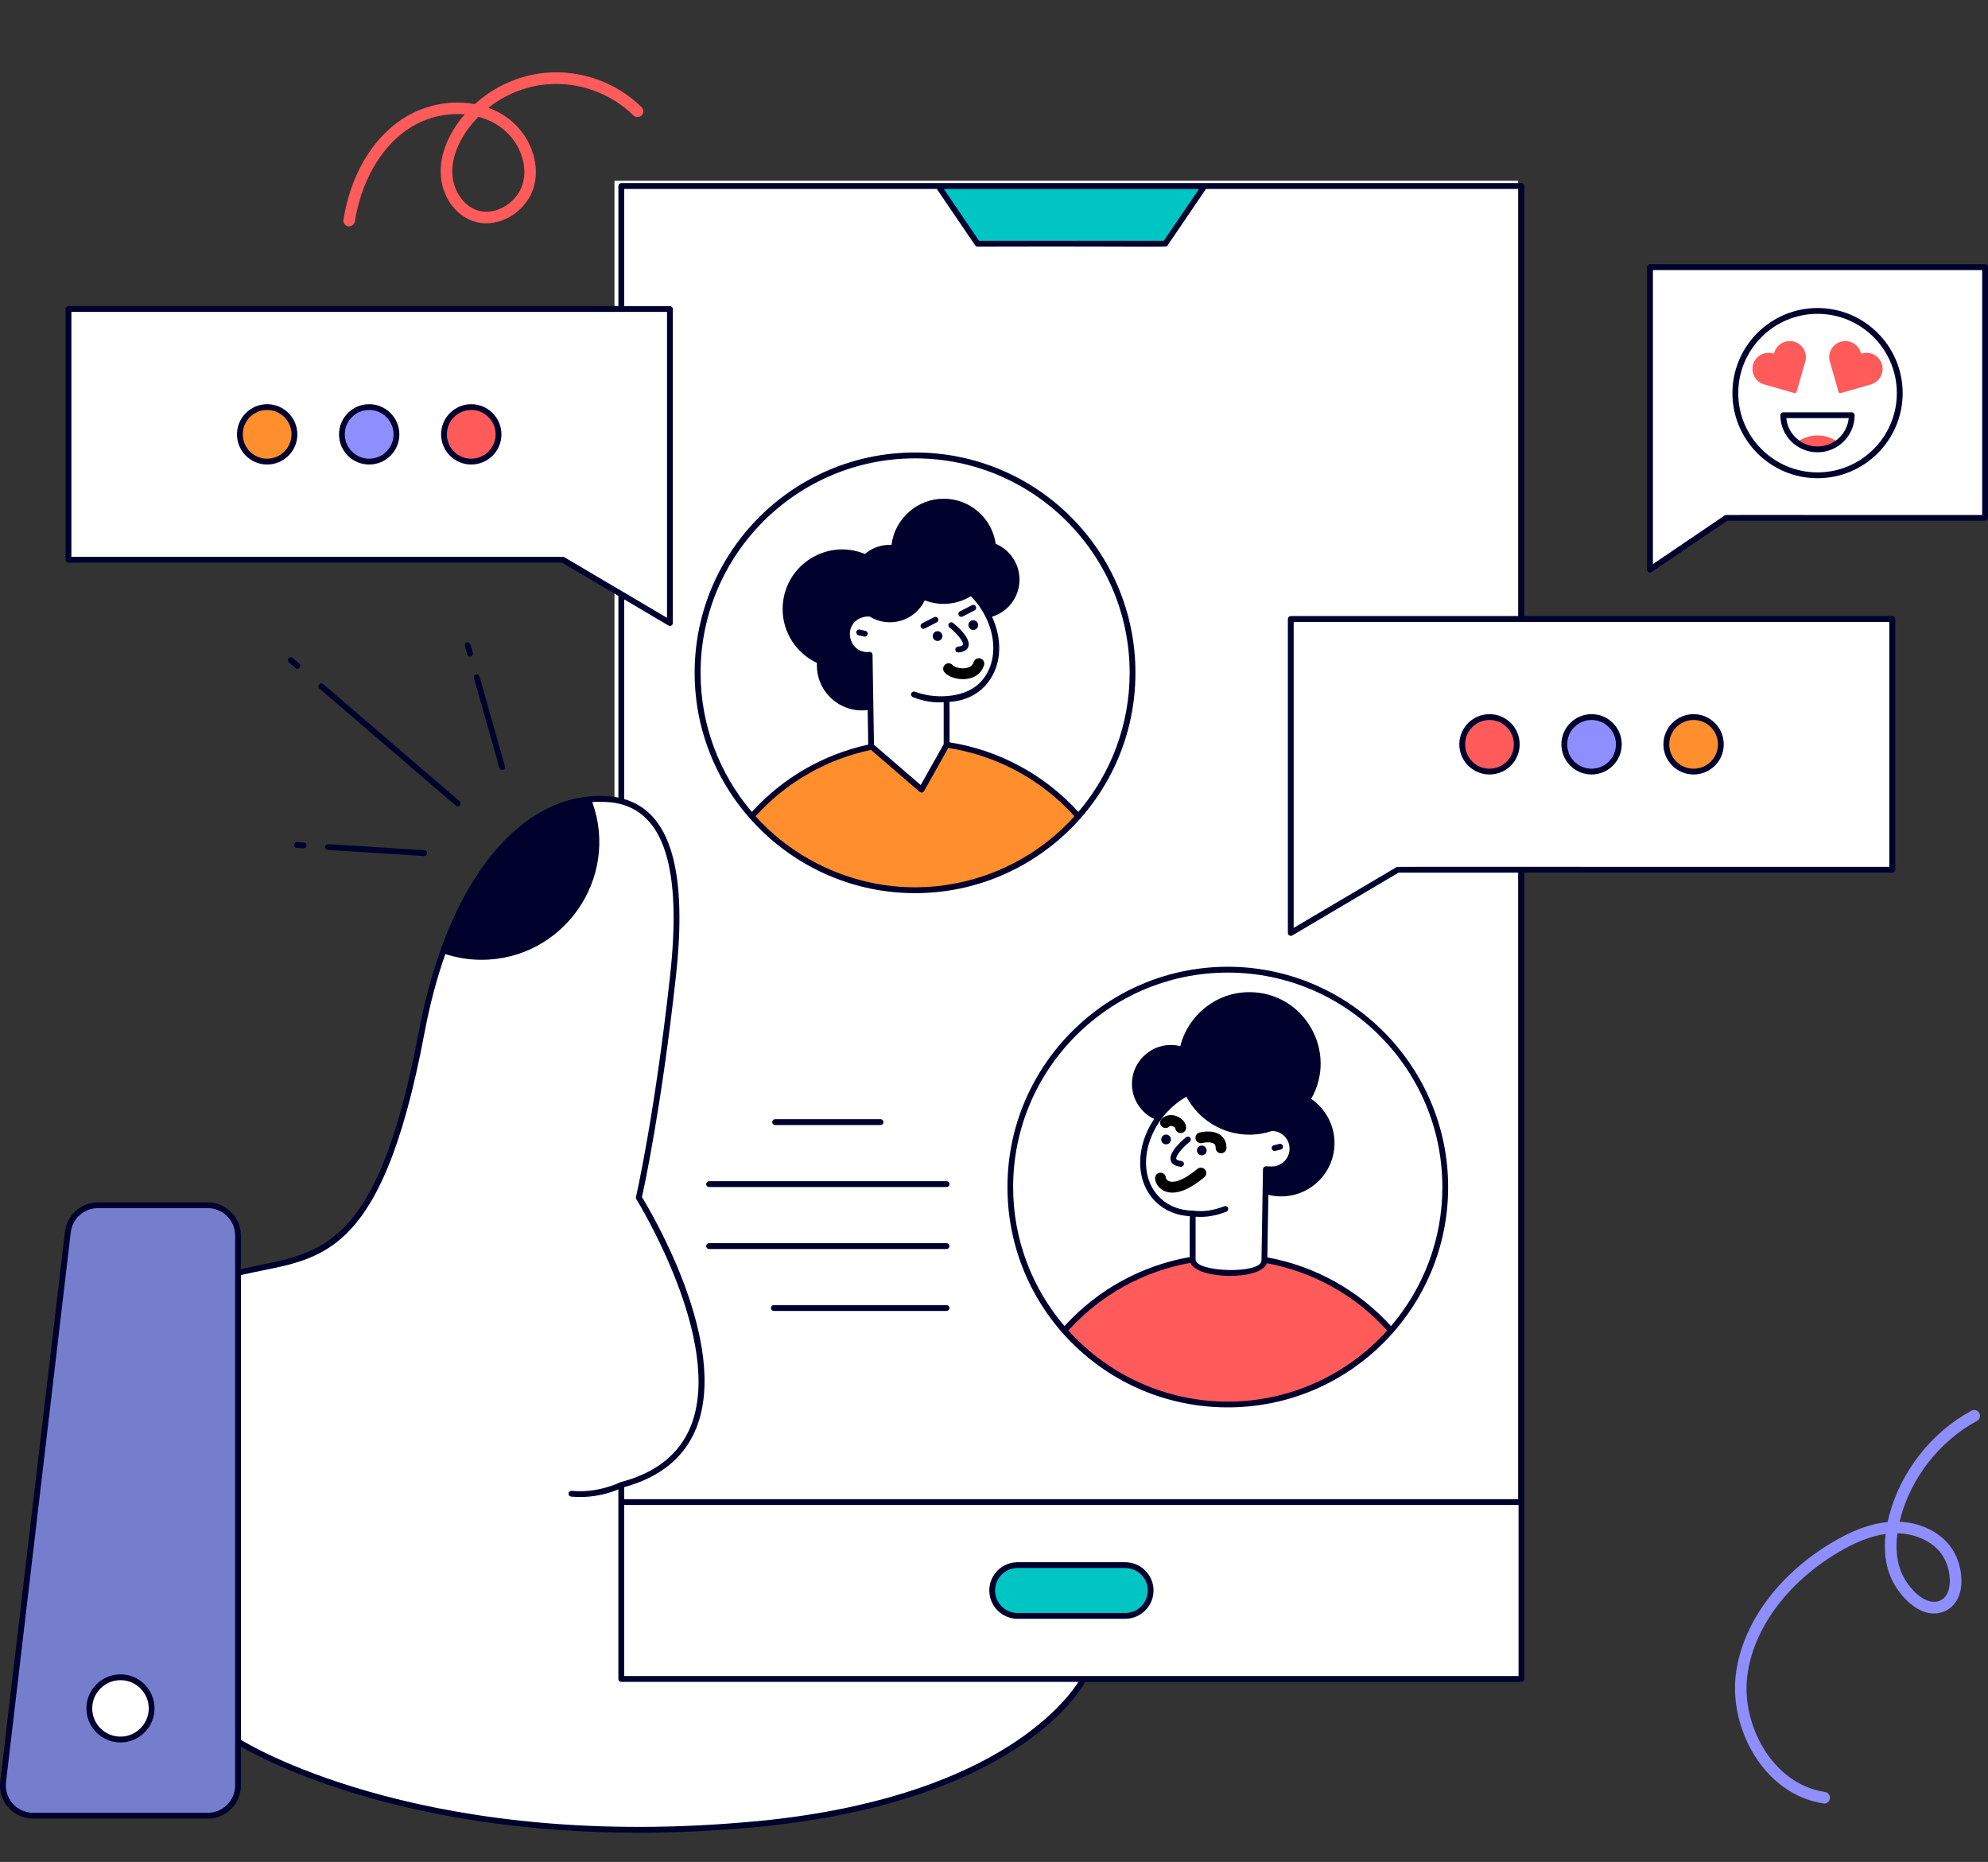 <svg width="110" height="103" viewBox="0 0 110 103" fill="none" xmlns="http://www.w3.org/2000/svg">
<rect x="0" y="0" width="110" height="103" fill="#333333" stroke="none"/>
<g clip-path="url(#clip0_889_9746)">
<path d="M84 10H34V93H84V10Z" fill="white"/>
<path d="M84.186 83.094H34.379V92.876H84.186V83.094Z" fill="white"/>
<path d="M34.381 92.876V82.144C43.769 79.697 35.349 66.248 35.349 66.248C35.349 66.248 36.37 61.867 37.234 54.034C38.011 46.999 36.397 44.653 34.056 44.255C33.954 44.237 33.851 44.23 33.748 44.22C33.406 44.186 33.062 44.181 32.718 44.211C29.644 44.452 26.493 47.143 24.539 52.593C24.522 52.64 24.507 52.686 24.49 52.733C24.028 54.039 23.635 55.506 23.33 57.135C20.872 70.194 17.315 69.407 13.177 70.409V96.341C13.177 96.341 22.944 102.701 41.849 100.912C56.724 99.503 59.956 92.878 59.956 92.878H34.384L34.381 92.876Z" fill="white"/>
<path d="M13.172 68.349V98.764C13.172 99.69 12.42 100.442 11.494 100.442H1.84C0.836 100.442 0.056 99.565 0.174 98.569L3.757 68.154C3.857 67.309 4.573 66.672 5.423 66.672H11.494C12.42 66.672 13.172 67.424 13.172 68.349Z" fill="#757ECD"/>
<path d="M34.381 82.144C34.381 82.144 33.135 82.785 31.621 82.628L34.381 82.144Z" fill="white"/>
<path d="M66.647 10.291L64.477 13.482H54.088L51.919 10.291H66.647Z" fill="#00C5C5"/>
<path d="M71.425 34.242V51.611L77.349 48.112H104.704V34.242H71.425Z" fill="white"/>
<path d="M92.201 41.177C92.201 42.01 92.878 42.684 93.711 42.684C94.544 42.684 95.218 42.01 95.218 41.177C95.218 40.344 94.544 39.668 93.711 39.668C92.878 39.668 92.201 40.344 92.201 41.177Z" fill="#FF8E2D"/>
<path d="M86.556 41.177C86.556 42.01 87.233 42.684 88.066 42.684C88.899 42.684 89.573 42.01 89.573 41.177C89.573 40.344 88.899 39.668 88.066 39.668C87.233 39.668 86.556 40.344 86.556 41.177Z" fill="#8E8EFF"/>
<path d="M80.908 41.177C80.908 42.01 81.585 42.684 82.418 42.684C83.251 42.684 83.925 42.01 83.925 41.177C83.925 40.344 83.251 39.668 82.418 39.668C81.585 39.668 80.908 40.344 80.908 41.177Z" fill="#FF5B5B"/>
<path d="M91.297 14.777V31.509L95.521 28.647H109.839V14.777H91.297Z" fill="white"/>
<path d="M37.068 17.096V34.462L31.144 30.963H3.789V17.096H37.068Z" fill="white"/>
<path d="M16.292 24.03C16.292 24.863 15.615 25.537 14.782 25.537C13.949 25.537 13.275 24.863 13.275 24.03C13.275 23.198 13.949 22.521 14.782 22.521C15.615 22.521 16.292 23.198 16.292 24.03Z" fill="#FF8E2D"/>
<path d="M21.937 24.03C21.937 24.863 21.261 25.537 20.427 25.537C19.595 25.537 18.92 24.863 18.92 24.03C18.92 23.198 19.595 22.521 20.427 22.521C21.261 22.521 21.937 23.198 21.937 24.03Z" fill="#8E8EFF"/>
<path d="M27.583 24.03C27.583 24.863 26.906 25.537 26.073 25.537C25.24 25.537 24.566 24.863 24.566 24.03C24.566 23.198 25.24 22.521 26.073 22.521C26.906 22.521 27.583 23.198 27.583 24.03Z" fill="#FF5B5B"/>
<path d="M63.666 87.984C63.666 88.761 63.036 89.388 62.261 89.388H56.306C55.529 89.388 54.901 88.758 54.901 87.984C54.901 87.208 55.531 86.58 56.306 86.58H62.261C63.038 86.58 63.666 87.21 63.666 87.984Z" fill="#00C5C5"/>
<path d="M62.665 37.219C62.665 40.259 61.533 43.04 59.672 45.157C57.469 47.665 54.237 49.248 50.633 49.248C47.03 49.248 43.798 47.665 41.595 45.157C39.733 43.04 38.602 40.262 38.602 37.219C38.602 30.575 43.989 25.193 50.636 25.193C57.283 25.193 62.669 30.575 62.669 37.219H62.665Z" fill="white"/>
<path d="M59.67 45.158C57.466 47.666 54.234 49.248 50.631 49.248C47.028 49.248 43.796 47.666 41.592 45.158C43.796 42.651 47.028 41.068 50.631 41.068C54.234 41.068 57.466 42.651 59.67 45.158Z" fill="#FF8E2D"/>
<path d="M53.892 32.928C52.409 31.346 50.179 31.034 48.904 32.225C48.42 32.679 48.144 33.285 48.071 33.949C48.049 33.949 48.027 33.942 48.002 33.942C47.37 33.942 46.857 34.455 46.857 35.087C46.857 35.719 47.37 36.232 48.002 36.232C48.041 36.232 48.078 36.225 48.115 36.22L48.198 41.275L50.99 43.68L52.375 41.209C52.375 41.209 52.38 38.667 52.375 38.667C53.086 38.657 53.755 38.425 54.268 37.946C55.544 36.752 55.373 34.506 53.892 32.928Z" fill="white"/>
<path d="M52.636 34.582C52.636 34.582 54.166 35.813 53.02 35.932L52.636 34.582Z" fill="white"/>
<path d="M50.572 38.418C51.173 38.65 51.774 38.753 52.375 38.67L50.572 38.418Z" fill="white"/>
<path d="M76.445 74.171C81.144 69.474 81.144 61.858 76.445 57.161C71.745 52.463 64.126 52.463 59.426 57.161C54.727 61.858 54.727 69.474 59.426 74.171C64.126 78.869 71.745 78.869 76.445 74.171Z" fill="white"/>
<path d="M76.975 73.604C74.772 76.111 71.54 77.694 67.936 77.694C64.333 77.694 61.101 76.111 58.898 73.604C61.101 71.096 64.333 69.514 67.936 69.514C71.54 69.514 74.772 71.096 76.975 73.604Z" fill="#FF5B5B"/>
<path d="M64.104 66.4C64.617 66.882 65.284 67.114 65.997 67.121C65.992 67.121 65.997 69.663 65.997 69.663C65.982 70.625 69.947 70.691 69.962 69.729L70.045 64.674C70.081 64.679 70.33 64.686 70.37 64.686C71.002 64.686 71.515 64.174 71.515 63.541C71.515 62.909 71.002 62.396 70.37 62.396C70.347 62.396 70.326 62.401 70.301 62.403C70.225 61.739 69.952 61.134 69.468 60.679C68.193 59.485 65.963 59.8 64.48 61.383C62.999 62.962 62.831 65.207 64.104 66.4Z" fill="white"/>
<path d="M65.738 63.035C65.738 63.035 64.209 64.266 65.354 64.385L65.738 63.035Z" fill="white"/>
<path d="M67.799 66.873C67.199 67.105 66.598 67.208 65.997 67.125L67.799 66.873Z" fill="white"/>
<path d="M105.117 21.75C105.117 24.26 103.079 26.296 100.568 26.296C98.057 26.296 96.019 24.26 96.019 21.75C96.019 19.24 98.057 17.203 100.568 17.203C103.079 17.203 105.117 19.24 105.117 21.75Z" fill="white"/>
<path d="M101.714 24.476C101.394 24.718 100.998 24.863 100.568 24.863C100.138 24.863 99.74 24.718 99.42 24.476C99.74 24.232 100.136 24.088 100.568 24.088C101.001 24.088 101.396 24.232 101.714 24.476Z" fill="#FF5B5B"/>
<path d="M99.887 20.005C99.887 20.005 99.887 20.005 99.887 20.008L99.408 21.678C99.393 21.729 99.339 21.761 99.286 21.744L97.615 21.265H97.612C97.141 21.128 96.867 20.635 97.002 20.164C97.138 19.69 97.632 19.417 98.106 19.551C98.123 19.556 98.14 19.561 98.157 19.568C98.162 19.551 98.167 19.531 98.172 19.514C98.308 19.041 98.802 18.767 99.276 18.901C99.75 19.036 100.023 19.529 99.889 20.003L99.887 20.005Z" fill="#FF5B5B"/>
<path d="M101.25 20.005C101.25 20.005 101.25 20.005 101.25 20.008L101.729 21.678C101.743 21.729 101.797 21.761 101.851 21.744L103.522 21.265H103.524C103.996 21.128 104.269 20.635 104.135 20.164C103.998 19.69 103.505 19.417 103.031 19.551C103.014 19.556 102.996 19.561 102.979 19.568C102.974 19.551 102.97 19.531 102.965 19.514C102.828 19.041 102.334 18.767 101.86 18.901C101.387 19.036 101.113 19.529 101.247 20.003L101.25 20.005Z" fill="#FF5B5B"/>
<path d="M8.391 94.507C8.391 95.459 7.619 96.231 6.669 96.231C5.719 96.231 4.944 95.459 4.944 94.507C4.944 93.554 5.716 92.785 6.669 92.785C7.622 92.785 8.391 93.557 8.391 94.507Z" fill="white"/>
<path d="M104.704 34.083H84.347V10.29C84.347 10.202 84.277 10.129 84.186 10.129H34.379C34.291 10.129 34.217 10.2 34.217 10.29V16.932H3.789C3.701 16.932 3.628 17.003 3.628 17.093V30.963C3.628 31.051 3.699 31.124 3.789 31.124H31.1L34.217 32.965V44.124C33.802 44.038 33.248 44.004 32.7 44.048C29.251 44.319 26.219 47.413 24.382 52.536C24.363 52.585 24.348 52.634 24.334 52.678C23.86 54.018 23.466 55.508 23.166 57.105C20.796 69.694 17.474 69.255 13.331 70.207V68.351C13.331 67.338 12.505 66.513 11.491 66.513H5.421C4.488 66.513 3.703 67.211 3.594 68.136L0.012 98.552C-0.117 99.643 0.735 100.605 1.84 100.605H11.494C12.508 100.605 13.333 99.78 13.333 98.766V96.623C14.748 97.441 22.247 101.384 35.334 101.384C37.373 101.384 39.55 101.289 41.861 101.069C49.581 100.339 54.119 98.18 56.57 96.498C58.925 94.882 59.843 93.412 60.051 93.038H84.189C84.277 93.038 84.35 92.967 84.35 92.877V48.273H104.706C104.794 48.273 104.868 48.202 104.868 48.111V34.242C104.868 34.154 104.797 34.081 104.706 34.081L104.704 34.083ZM66.344 10.454L64.392 13.323H54.173L52.224 10.454H66.344ZM31.144 30.802H3.95V17.254H36.907V34.178L31.225 30.823C31.2 30.809 31.171 30.802 31.144 30.802ZM13.011 98.766C13.011 99.604 12.329 100.283 11.494 100.283H1.84C0.933 100.283 0.225 99.492 0.332 98.588L3.916 68.173C4.006 67.409 4.654 66.833 5.423 66.833H11.494C12.332 66.833 13.011 67.514 13.011 68.349V98.766ZM41.829 100.749C24.048 102.432 14.266 96.815 13.333 96.249V70.534C17.489 69.562 21.036 70.163 23.483 57.163C23.781 55.583 24.17 54.108 24.639 52.782C24.639 52.782 24.639 52.78 24.639 52.778C25.269 52.98 25.939 53.095 26.637 53.095C31.166 53.095 34.298 48.592 32.771 44.368C33.284 44.329 33.861 44.385 34.027 44.414C36.741 44.876 37.737 48.019 37.073 54.018C36.218 61.751 35.199 66.171 35.19 66.215C35.18 66.256 35.19 66.3 35.209 66.337C35.258 66.415 40.083 74.214 38.228 78.876C37.611 80.431 36.299 81.481 34.335 81.991C34.327 81.991 34.322 81.996 34.315 82.001C34.31 82.001 34.305 82.001 34.303 82.004C34.291 82.008 33.081 82.619 31.633 82.47C31.547 82.463 31.467 82.526 31.457 82.614C31.447 82.702 31.513 82.78 31.601 82.79C32.483 82.88 33.423 82.721 34.215 82.394V92.877C34.215 92.965 34.286 93.038 34.376 93.038H59.67C58.922 94.215 54.867 99.516 41.827 100.752L41.829 100.749ZM84.025 92.716C79.486 92.716 39.523 92.716 34.54 92.716V83.254H84.025V92.716ZM84.025 82.934H34.54V82.267C36.543 81.718 37.884 80.614 38.532 78.99C40.381 74.336 35.998 66.996 35.519 66.22C35.649 65.644 36.594 61.297 37.395 54.052C38.045 48.185 37.11 44.957 34.54 44.205V33.158L36.988 34.603C37.095 34.667 37.229 34.589 37.229 34.464V17.096C37.229 17.008 37.159 16.934 37.068 16.934H34.54V10.451H51.835L53.956 13.569C53.985 13.613 54.036 13.64 54.088 13.64C65.088 13.613 64.519 13.704 64.609 13.569L66.73 10.451H84.025V34.081H71.422C71.334 34.081 71.261 34.152 71.261 34.242V51.611C71.261 51.735 71.398 51.811 71.503 51.75L77.388 48.273H84.023V82.934H84.025ZM104.54 47.953C76.115 47.96 77.337 47.931 77.263 47.975L71.581 51.33V34.406H104.538V47.953H104.54Z" fill="#00002D"/>
<path d="M93.711 42.844C94.632 42.844 95.379 42.097 95.379 41.176C95.379 40.255 94.632 39.506 93.711 39.506C92.79 39.506 92.04 40.255 92.04 41.176C92.04 42.097 92.79 42.844 93.711 42.844ZM93.711 39.828C94.454 39.828 95.059 40.434 95.059 41.176C95.059 41.918 94.456 42.524 93.711 42.524C92.966 42.524 92.362 41.921 92.362 41.176C92.362 40.431 92.968 39.828 93.711 39.828Z" fill="#00002D"/>
<path d="M88.066 42.844C88.987 42.844 89.734 42.097 89.734 41.176C89.734 40.255 88.987 39.506 88.066 39.506C87.145 39.506 86.395 40.255 86.395 41.176C86.395 42.097 87.145 42.844 88.066 42.844ZM88.066 39.828C88.808 39.828 89.414 40.434 89.414 41.176C89.414 41.918 88.811 42.524 88.066 42.524C87.32 42.524 86.717 41.921 86.717 41.176C86.717 40.431 87.323 39.828 88.066 39.828Z" fill="#00002D"/>
<path d="M82.418 42.844C83.339 42.844 84.086 42.097 84.086 41.176C84.086 40.255 83.339 39.506 82.418 39.506C81.497 39.506 80.747 40.255 80.747 41.176C80.747 42.097 81.497 42.844 82.418 42.844ZM82.418 39.828C83.16 39.828 83.766 40.434 83.766 41.176C83.766 41.918 83.163 42.524 82.418 42.524C81.673 42.524 81.069 41.921 81.069 41.176C81.069 40.431 81.675 39.828 82.418 39.828Z" fill="#00002D"/>
<path d="M109.839 14.618H91.297C91.21 14.618 91.136 14.688 91.136 14.779V31.508C91.136 31.598 91.21 31.669 91.297 31.669C91.39 31.669 91.136 31.801 95.57 28.807H109.839C109.927 28.807 110 28.736 110 28.646V14.776C110 14.688 109.929 14.615 109.839 14.615V14.618ZM109.678 28.487C94.578 28.497 95.507 28.463 95.431 28.514L91.459 31.205V14.938H109.678V28.485V28.487Z" fill="#00002D"/>
<path d="M14.782 22.359C13.861 22.359 13.113 23.109 13.113 24.03C13.113 24.95 13.861 25.697 14.782 25.697C15.703 25.697 16.453 24.95 16.453 24.03C16.453 23.109 15.703 22.359 14.782 22.359ZM14.782 25.375C14.039 25.375 13.433 24.772 13.433 24.027C13.433 23.282 14.037 22.679 14.782 22.679C15.527 22.679 16.13 23.285 16.13 24.027C16.13 24.769 15.524 25.375 14.782 25.375Z" fill="#00002D"/>
<path d="M20.427 22.359C19.506 22.359 18.759 23.109 18.759 24.03C18.759 24.95 19.506 25.697 20.427 25.697C21.348 25.697 22.098 24.95 22.098 24.03C22.098 23.109 21.348 22.359 20.427 22.359ZM20.427 25.375C19.685 25.375 19.079 24.772 19.079 24.027C19.079 23.282 19.682 22.679 20.427 22.679C21.172 22.679 21.776 23.285 21.776 24.027C21.776 24.769 21.17 25.375 20.427 25.375Z" fill="#00002D"/>
<path d="M26.075 22.359C25.154 22.359 24.407 23.109 24.407 24.03C24.407 24.95 25.154 25.697 26.075 25.697C26.996 25.697 27.746 24.95 27.746 24.03C27.746 23.109 26.996 22.359 26.075 22.359ZM26.075 25.375C25.333 25.375 24.727 24.772 24.727 24.027C24.727 23.282 25.33 22.679 26.075 22.679C26.82 22.679 27.424 23.285 27.424 24.027C27.424 24.769 26.818 25.375 26.075 25.375Z" fill="#00002D"/>
<path d="M56.306 89.55H62.261C63.124 89.55 63.827 88.847 63.827 87.985C63.827 87.123 63.124 86.42 62.261 86.42H56.306C55.443 86.42 54.74 87.123 54.74 87.985C54.74 88.847 55.443 89.55 56.306 89.55ZM56.306 86.74H62.261C62.948 86.74 63.507 87.299 63.507 87.985C63.507 88.671 62.948 89.23 62.261 89.23H56.306C55.619 89.23 55.06 88.671 55.06 87.985C55.06 87.299 55.619 86.74 56.306 86.74Z" fill="#00002D"/>
<path d="M50.631 49.408C57.337 49.408 62.826 43.972 62.826 37.218C62.826 30.464 57.356 25.031 50.631 25.031C43.906 25.031 38.436 30.498 38.436 37.218C38.436 43.938 43.925 49.408 50.631 49.408ZM48.279 36.22C48.279 36.127 48.193 36.049 48.103 36.063C48.081 36.066 48.02 36.073 48.005 36.073C46.935 36.073 46.634 34.576 47.643 34.178C47.809 34.112 47.988 34.098 48.061 34.11C48.078 34.11 48.093 34.107 48.11 34.102C49.197 34.776 50.619 34.356 51.171 33.211C52.045 33.546 52.971 33.436 53.719 32.982C53.738 33.001 53.758 33.018 53.775 33.038C54.105 33.389 54.371 33.778 54.566 34.188C54.784 34.64 54.916 35.116 54.952 35.592C55.018 36.491 54.735 37.287 54.158 37.829C53.296 38.635 51.674 38.669 50.629 38.266C50.545 38.234 50.453 38.276 50.421 38.359C50.389 38.442 50.431 38.534 50.514 38.566C51.073 38.781 51.633 38.893 52.216 38.844C52.216 39.262 52.216 40.368 52.216 41.167L50.946 43.428L48.359 41.198C48.34 40.029 48.296 37.289 48.279 36.215V36.22ZM48.195 41.484L50.888 43.804C50.963 43.867 51.081 43.85 51.132 43.76L52.47 41.374C55.145 41.794 57.62 43.118 59.455 45.154C57.131 47.73 53.873 49.085 50.631 49.085C47.389 49.085 44.123 47.72 41.807 45.154C43.505 43.269 45.75 41.997 48.193 41.484H48.195ZM50.633 25.356C57.18 25.356 62.506 30.679 62.506 37.221C62.506 40.046 61.497 42.771 59.667 44.915C57.789 42.844 55.267 41.496 52.541 41.064C52.541 39.719 52.546 39.111 52.536 38.827C54.803 38.7 55.947 36.415 54.894 34.124C54.894 34.124 54.894 34.12 54.894 34.117C55.773 33.846 56.411 33.031 56.411 32.064C56.411 31.175 55.868 30.408 55.094 30.081C54.891 28.672 53.68 27.588 52.214 27.588C50.748 27.588 49.505 28.704 49.329 30.142C48.772 30.117 48.259 30.305 47.858 30.645C45.694 29.751 43.305 31.343 43.305 33.692C43.305 35.013 44.084 36.149 45.205 36.674C45.205 36.718 45.2 36.762 45.2 36.808C45.2 38.31 46.515 39.467 48.01 39.279L48.041 41.191C45.579 41.728 43.322 43.017 41.602 44.915C39.772 42.771 38.764 40.046 38.764 37.221C38.764 30.679 44.089 25.356 50.636 25.356H50.633Z" fill="#00002D"/>
<path d="M53.282 35.661C53.267 35.714 53.162 35.756 53.003 35.773C52.915 35.783 52.852 35.861 52.859 35.949C52.869 36.034 52.942 36.1 53.035 36.093C53.345 36.061 53.531 35.946 53.587 35.754C53.721 35.297 52.969 34.647 52.734 34.459C52.666 34.403 52.563 34.415 52.51 34.484C52.453 34.552 52.465 34.655 52.534 34.708C52.935 35.031 53.33 35.492 53.279 35.663L53.282 35.661Z" fill="#00002D"/>
<path d="M53.584 34.582C53.584 34.728 53.704 34.851 53.853 34.851C54.002 34.851 54.122 34.728 54.122 34.582C54.122 34.435 54.002 34.31 53.853 34.31C53.704 34.31 53.584 34.433 53.584 34.582Z" fill="#00002D"/>
<path d="M51.608 35.187C51.608 35.334 51.728 35.456 51.877 35.456C52.026 35.456 52.146 35.334 52.146 35.187C52.146 35.041 52.026 34.916 51.877 34.916C51.728 34.916 51.608 35.038 51.608 35.187Z" fill="#00002D"/>
<path d="M47.885 34.9L47.575 34.827C47.489 34.805 47.401 34.861 47.382 34.947C47.362 35.032 47.416 35.12 47.502 35.14C47.822 35.213 47.817 35.218 47.851 35.218C48.041 35.218 48.073 34.944 47.888 34.9H47.885Z" fill="#00002D"/>
<path d="M51.166 34.77L51.833 34.428C51.911 34.387 51.943 34.291 51.904 34.211C51.862 34.132 51.767 34.101 51.689 34.14L51.022 34.482C50.944 34.523 50.912 34.619 50.951 34.699C50.993 34.778 51.088 34.809 51.166 34.77Z" fill="#00002D"/>
<path d="M53.26 34.108L53.926 33.766C54.005 33.724 54.036 33.629 53.997 33.548C53.956 33.47 53.861 33.439 53.782 33.478L53.115 33.82C53.037 33.861 53.005 33.957 53.045 34.037C53.086 34.115 53.181 34.147 53.26 34.108Z" fill="#00002D"/>
<path d="M67.936 53.48C61.214 53.48 55.744 58.948 55.744 65.668C55.744 72.387 61.172 77.855 67.936 77.855C74.701 77.855 80.129 72.348 80.129 65.668C80.129 58.987 74.659 53.48 67.936 53.48ZM67.936 53.803C74.483 53.803 79.809 59.126 79.809 65.67C79.809 68.603 78.736 71.286 76.968 73.359C75.155 71.362 72.744 70.036 70.125 69.557L70.181 66.097C70.408 66.153 70.645 66.183 70.89 66.183C72.519 66.183 73.841 64.864 73.841 63.233C73.841 62.217 73.328 61.321 72.548 60.789C74.046 58.183 72.172 54.885 69.133 54.885C67.287 54.885 65.738 56.159 65.308 57.873C63.928 57.531 62.633 58.584 62.633 59.961C62.633 60.818 63.136 61.556 63.862 61.902C63.349 62.659 63.087 63.509 63.087 64.307C63.087 65.157 63.383 65.953 63.989 66.522C64.48 66.981 65.112 67.24 65.835 67.279C65.828 67.565 65.828 68.18 65.831 69.54C63.178 70.004 60.732 71.337 58.9 73.359C57.131 71.286 56.059 68.6 56.059 65.67C56.059 59.126 61.385 53.803 67.931 53.803H67.936ZM67.936 77.537C64.536 77.537 61.348 76.079 59.115 73.603C60.901 71.623 63.285 70.317 65.874 69.86C66.251 70.793 69.783 70.844 70.096 69.88C72.646 70.353 74.994 71.647 76.755 73.603C74.498 76.109 71.298 77.537 67.934 77.537H67.936ZM65.642 60.662C66.304 61.914 67.619 62.769 69.133 62.769C69.57 62.769 69.993 62.696 70.386 62.562C70.921 62.571 71.354 63.006 71.354 63.546C71.354 64.085 70.912 64.53 70.369 64.53C70.333 64.53 70.093 64.522 70.062 64.52C70.018 64.515 69.971 64.53 69.937 64.561C69.905 64.591 69.886 64.635 69.883 64.678L69.861 66.002L69.8 69.733C69.785 70.493 66.146 70.388 66.155 69.672C66.155 68.871 66.153 67.733 66.155 67.308C66.749 67.357 67.306 67.242 67.858 67.03C67.941 66.998 67.983 66.906 67.951 66.822C67.919 66.739 67.826 66.698 67.743 66.73C67.128 66.966 66.566 67.047 66.019 66.971C66.011 66.971 66.006 66.971 65.999 66.971C65.33 66.962 64.692 66.742 64.216 66.29C62.689 64.859 63.432 61.946 65.645 60.667L65.642 60.662Z" fill="#00002D"/>
<path d="M64.782 64.205C64.839 64.398 65.024 64.513 65.335 64.544C65.427 64.554 65.503 64.486 65.51 64.4C65.52 64.313 65.457 64.232 65.366 64.225C65.208 64.208 65.105 64.166 65.088 64.112C65.037 63.941 65.432 63.482 65.833 63.158C65.901 63.101 65.914 63.001 65.857 62.933C65.801 62.865 65.701 62.852 65.633 62.908C65.398 63.097 64.646 63.746 64.78 64.203L64.782 64.205Z" fill="#00002D"/>
<path d="M64.521 63.304C64.67 63.304 64.79 63.182 64.79 63.035C64.79 62.888 64.67 62.764 64.521 62.764C64.372 62.764 64.252 62.886 64.252 63.035C64.252 63.184 64.372 63.304 64.521 63.304Z" fill="#00002D"/>
<path d="M66.498 63.911C66.647 63.911 66.766 63.789 66.766 63.642C66.766 63.496 66.647 63.371 66.498 63.371C66.349 63.371 66.229 63.493 66.229 63.642C66.229 63.791 66.349 63.911 66.498 63.911Z" fill="#00002D"/>
<path d="M70.523 63.67C70.523 63.67 70.548 63.67 70.56 63.666L70.87 63.592C70.956 63.573 71.009 63.485 70.99 63.399C70.97 63.314 70.882 63.26 70.797 63.279L70.487 63.353C70.401 63.372 70.347 63.46 70.367 63.546C70.384 63.619 70.45 63.67 70.523 63.67Z" fill="#00002D"/>
<path d="M100.568 26.455C103.165 26.455 105.278 24.343 105.278 21.747C105.278 19.151 103.165 17.039 100.568 17.039C97.971 17.039 95.858 19.151 95.858 21.747C95.858 24.343 97.971 26.455 100.568 26.455ZM100.568 17.361C102.987 17.361 104.956 19.329 104.956 21.747C104.956 24.164 102.987 26.132 100.568 26.132C98.15 26.132 96.181 24.164 96.181 21.747C96.181 19.329 98.15 17.361 100.568 17.361Z" fill="#00002D"/>
<path d="M100.568 25.021C101.682 25.021 102.62 24.12 102.62 22.97C102.62 22.882 102.549 22.809 102.459 22.809H98.672C98.585 22.809 98.511 22.879 98.511 22.97C98.511 24.11 99.437 25.021 100.566 25.021H100.568ZM102.293 23.128C102.212 24.012 101.465 24.698 100.568 24.698C100.185 24.698 99.823 24.576 99.518 24.345C99.127 24.047 98.885 23.61 98.841 23.128H102.29H102.293Z" fill="#00002D"/>
<path d="M6.667 92.623C5.626 92.623 4.781 93.468 4.781 94.506C4.781 95.543 5.626 96.391 6.667 96.391C7.707 96.391 8.55 95.546 8.55 94.506C8.55 93.466 7.705 92.623 6.667 92.623ZM6.667 96.068C5.804 96.068 5.103 95.368 5.103 94.506C5.103 93.644 5.804 92.945 6.667 92.945C7.529 92.945 8.23 93.646 8.23 94.506C8.23 95.365 7.529 96.068 6.667 96.068Z" fill="#00002D"/>
<path d="M42.889 61.914C42.802 61.914 42.728 61.985 42.728 62.075C42.728 62.166 42.799 62.237 42.889 62.237H48.723C48.811 62.237 48.884 62.166 48.884 62.075C48.884 61.985 48.813 61.914 48.723 61.914H42.889Z" fill="#00002D"/>
<path d="M52.375 65.344H39.235C39.147 65.344 39.074 65.415 39.074 65.505C39.074 65.596 39.145 65.666 39.235 65.666H52.375C52.463 65.666 52.536 65.596 52.536 65.505C52.536 65.415 52.465 65.344 52.375 65.344Z" fill="#00002D"/>
<path d="M52.375 68.772H39.235C39.147 68.772 39.074 68.842 39.074 68.933C39.074 69.023 39.145 69.094 39.235 69.094H52.375C52.463 69.094 52.536 69.023 52.536 68.933C52.536 68.842 52.465 68.772 52.375 68.772Z" fill="#00002D"/>
<path d="M52.375 72.197H42.821C42.733 72.197 42.66 72.268 42.66 72.359C42.66 72.449 42.731 72.52 42.821 72.52H52.375C52.463 72.52 52.536 72.449 52.536 72.359C52.536 72.268 52.466 72.197 52.375 72.197Z" fill="#00002D"/>
<path d="M25.445 44.549C25.504 44.48 25.494 44.38 25.428 44.322L17.882 37.843C17.814 37.785 17.713 37.794 17.655 37.861C17.596 37.929 17.606 38.029 17.672 38.088L25.218 44.566C25.284 44.624 25.386 44.617 25.445 44.549Z" fill="#00002D"/>
<path d="M16.191 36.396C16.125 36.337 16.023 36.347 15.964 36.413C15.906 36.482 15.915 36.582 15.981 36.641L16.35 36.958C16.416 37.017 16.519 37.01 16.577 36.941C16.636 36.873 16.626 36.773 16.56 36.714L16.191 36.396Z" fill="#00002D"/>
<path d="M27.829 42.585C27.915 42.561 27.964 42.473 27.939 42.388L26.532 37.421C26.508 37.335 26.42 37.287 26.334 37.311C26.249 37.335 26.2 37.423 26.224 37.509L27.631 42.475C27.656 42.561 27.744 42.61 27.829 42.585Z" fill="#00002D"/>
<path d="M26.051 36.308C26.136 36.283 26.185 36.195 26.161 36.11L26.029 35.646C26.004 35.56 25.916 35.511 25.831 35.536C25.745 35.56 25.697 35.648 25.721 35.733L25.853 36.198C25.877 36.283 25.965 36.332 26.051 36.308Z" fill="#00002D"/>
<path d="M18.155 46.696C18.07 46.691 17.989 46.757 17.985 46.845C17.98 46.933 18.046 47.011 18.134 47.016L23.464 47.355C23.554 47.36 23.63 47.292 23.635 47.206C23.64 47.118 23.574 47.04 23.486 47.035L18.155 46.696Z" fill="#00002D"/>
<path d="M16.274 46.736C16.27 46.824 16.335 46.902 16.423 46.907C16.433 46.907 16.785 46.929 16.795 46.929C16.878 46.929 16.949 46.863 16.956 46.778C16.961 46.69 16.895 46.611 16.807 46.606L16.448 46.584C16.36 46.577 16.282 46.646 16.277 46.734L16.274 46.736Z" fill="#00002D"/>
<path d="M100.939 99.766C100.922 99.766 100.908 99.766 100.891 99.764C97.595 99.263 95.69 95.623 96.041 92.666C96.371 89.887 98.335 87.162 101.296 85.374C102.464 84.669 103.47 84.293 104.445 84.198C104.472 84.073 104.501 83.948 104.535 83.824C105.175 81.397 106.876 79.233 109.084 78.039C109.24 77.954 109.436 78.013 109.519 78.169C109.604 78.325 109.546 78.52 109.389 78.603C107.335 79.717 105.752 81.729 105.156 83.987C105.139 84.053 105.122 84.117 105.107 84.18C106.267 84.234 107.323 84.742 107.931 85.565C108.449 86.263 108.666 87.333 108.446 88.112C108.305 88.612 108.002 88.971 107.569 89.147C106.321 89.655 105.07 88.312 104.618 87.245C104.323 86.549 104.228 85.751 104.333 84.859C103.507 84.972 102.637 85.316 101.626 85.926C98.834 87.614 96.984 90.16 96.677 92.744C96.359 95.408 98.052 98.687 100.983 99.132C101.159 99.158 101.279 99.322 101.252 99.498C101.228 99.657 101.091 99.771 100.935 99.771L100.939 99.766ZM104.987 84.818C104.875 85.643 104.951 86.373 105.212 86.993C105.569 87.836 106.529 88.876 107.328 88.551C107.572 88.451 107.74 88.246 107.826 87.938C107.992 87.345 107.814 86.49 107.413 85.948C106.903 85.26 105.991 84.842 104.985 84.82L104.987 84.818Z" fill="#8E8EFF"/>
<path d="M19.321 12.524C19.304 12.524 19.287 12.524 19.27 12.52C19.094 12.49 18.977 12.327 19.004 12.151C19.392 9.765 20.499 7.824 22.119 6.681C23.352 5.812 24.901 5.504 26.271 5.761C27.344 4.786 28.729 4.161 30.18 4.027C32.127 3.849 34.113 4.559 35.501 5.929C35.628 6.054 35.628 6.256 35.503 6.383C35.378 6.51 35.176 6.51 35.049 6.386C33.793 5.148 31.995 4.506 30.239 4.667C29.066 4.774 27.94 5.238 27.021 5.963C27.483 6.129 27.91 6.369 28.282 6.679C29.398 7.612 29.909 9.138 29.523 10.39C29.305 11.094 28.763 11.721 28.069 12.068C27.437 12.385 26.755 12.439 26.152 12.224C25.184 11.877 24.478 10.879 24.393 9.736C24.305 8.557 24.835 7.524 25.294 6.864C25.424 6.676 25.565 6.498 25.714 6.325C24.625 6.23 23.45 6.525 22.485 7.204C21.029 8.229 19.988 10.068 19.634 12.251C19.607 12.41 19.473 12.52 19.317 12.52L19.321 12.524ZM26.472 6.462C26.235 6.701 26.02 6.96 25.824 7.236C25.424 7.809 24.962 8.701 25.035 9.692C25.101 10.571 25.648 11.365 26.369 11.621C26.806 11.777 27.31 11.733 27.784 11.496C28.323 11.226 28.746 10.742 28.912 10.202C29.225 9.189 28.797 7.944 27.874 7.172C27.471 6.835 26.992 6.598 26.472 6.459V6.462Z" fill="#FF5B5B"/>
<path d="M52.487 36.992C52.674 37.271 53.883 37.551 54.163 36.713" stroke="black" stroke-width="0.6" stroke-linecap="round"/>
<path d="M64.213 65.172C64.213 65.451 64.772 66.289 66.447 64.893" stroke="black" stroke-width="0.6" stroke-linecap="round"/>
<path d="M66.447 62.94C66.819 62.847 67.564 62.828 67.564 63.498" stroke="black" stroke-width="0.6" stroke-linecap="round"/>
<path d="M65.33 62.381C65.33 62.102 64.772 61.823 64.493 62.102" stroke="black" stroke-width="0.6" stroke-linecap="round"/>
</g>
<defs>
<clipPath id="clip0_889_9746">
<rect width="110.001" height="103" fill="white" transform="translate(-0.001)"/>
</clipPath>
</defs>
</svg>

